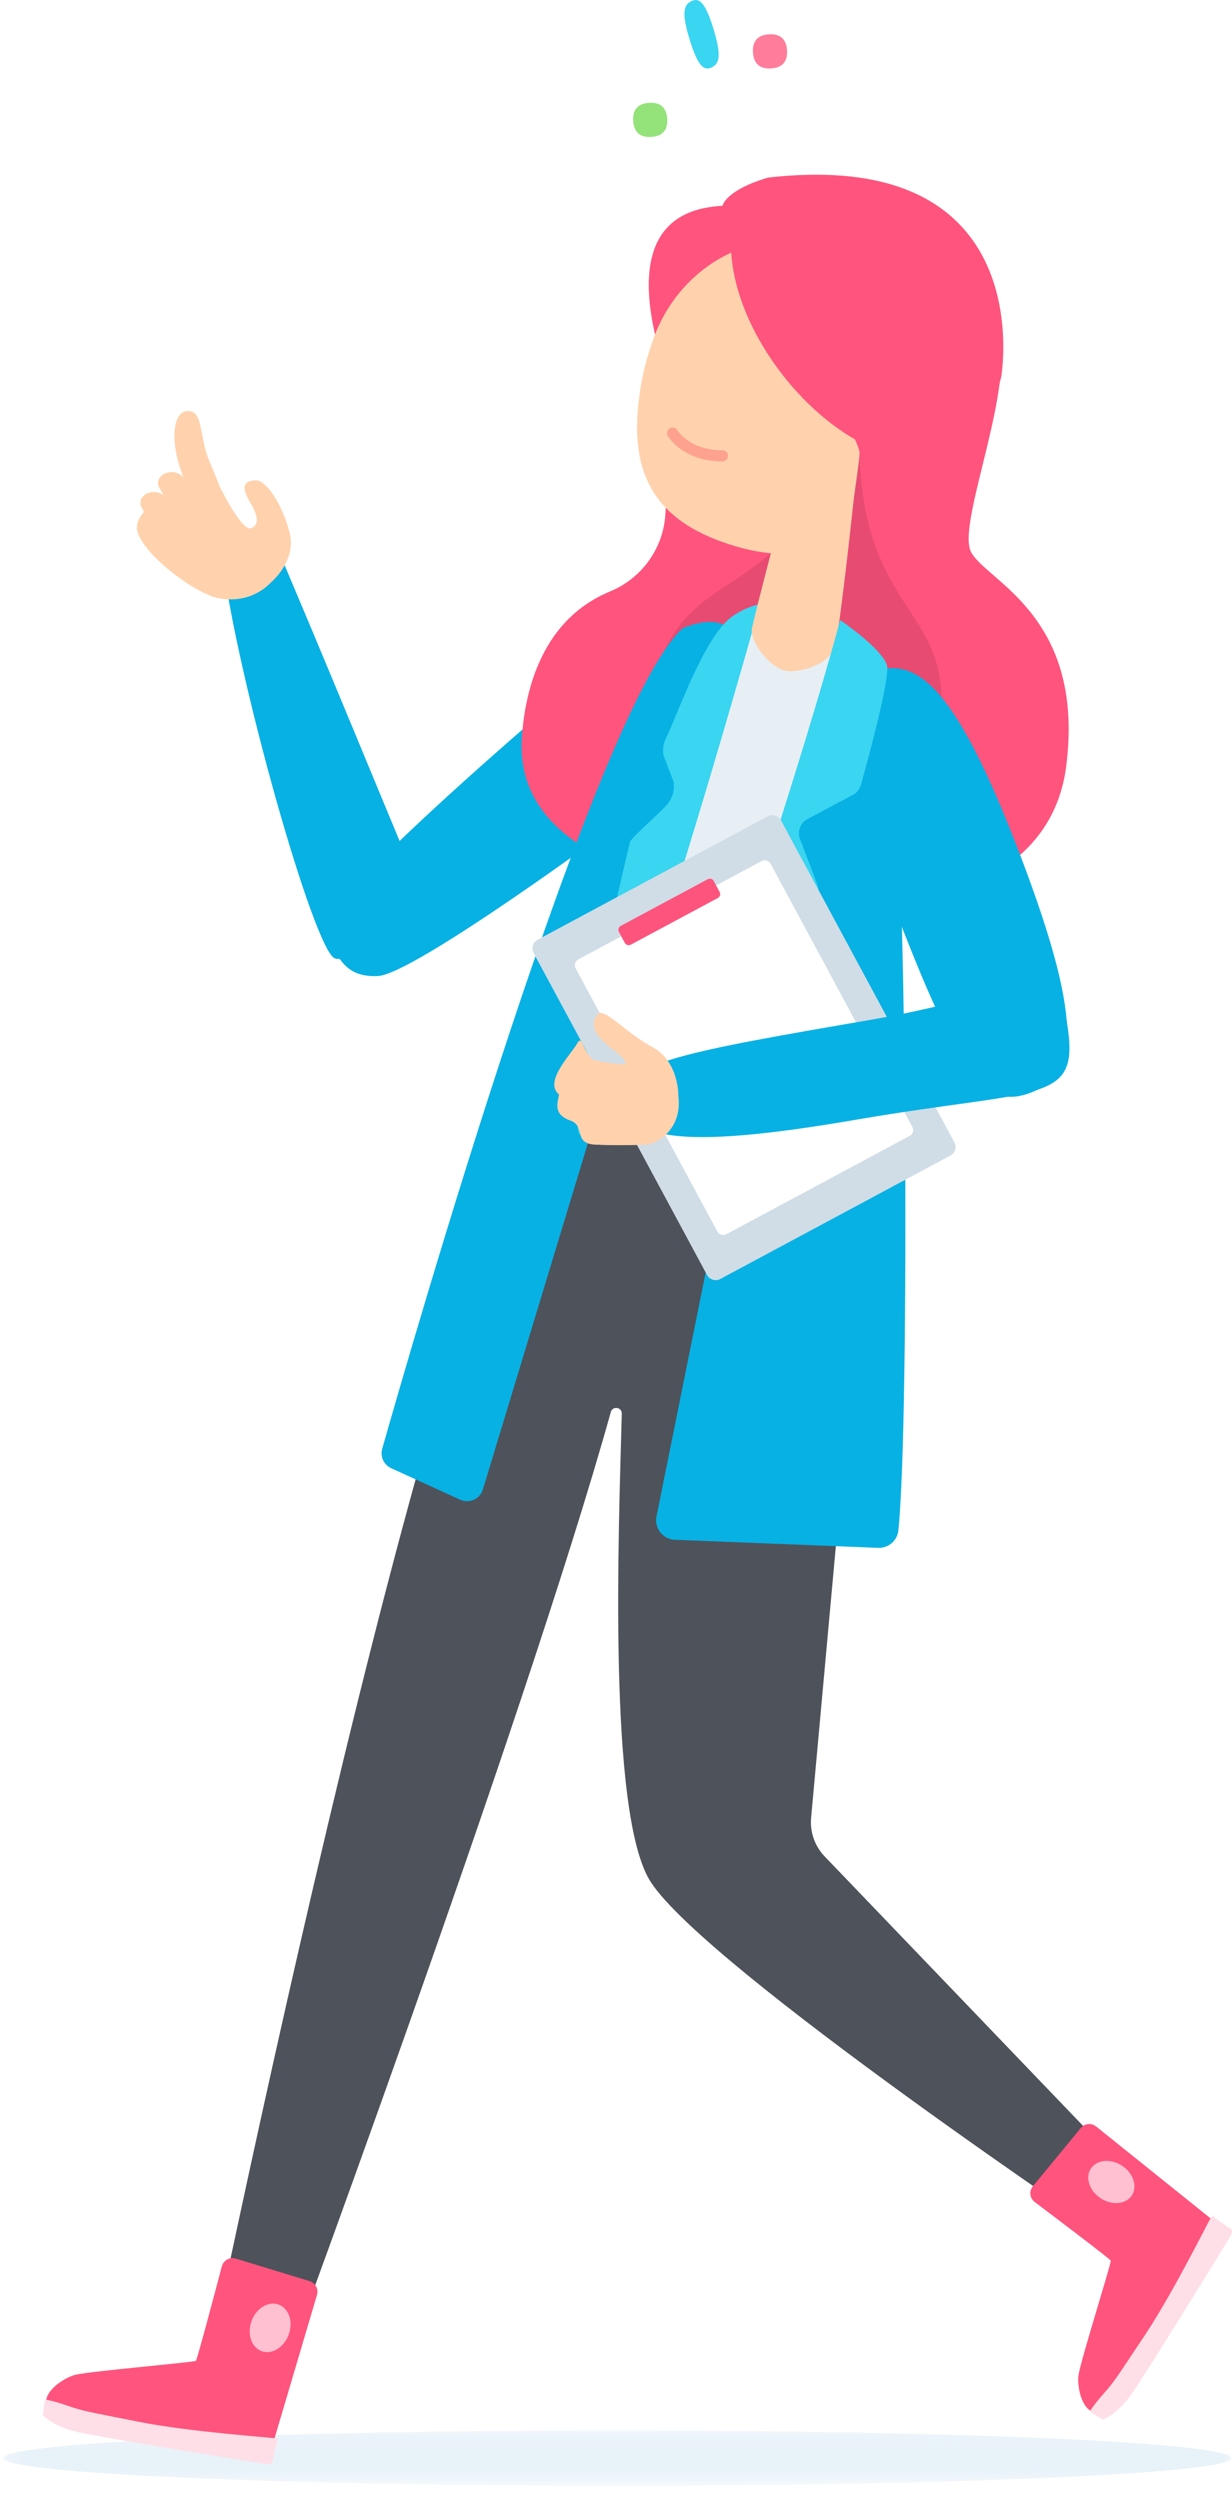 <svg xmlns="http://www.w3.org/2000/svg" xmlns:xlink="http://www.w3.org/1999/xlink" width="72" height="146" viewBox="0 0 72 146">
  <defs>
    <polygon id="ilustration-a" points=".022 .139 71.817 .139 71.817 3.379 .022 3.379"/>
  </defs>
  <g fill="none" fill-rule="evenodd" transform="translate(-279 -304)">
    <rect width="375" height="1038" fill="#FFF"/>
    <g transform="translate(16 292)">
      <rect width="342" height="167" x=".5" y=".5" fill="#FFF" stroke="#DDD" rx="4"/>
      <g transform="matrix(-1 0 0 1 335 11.986)">
        <path fill="#94E37A" fill-rule="nonzero" d="M34.996,7.078 C35.04,6.398 34.696,6.058 34.065,6.018 C33.434,5.977 33.048,6.27 33.004,6.95 C32.96,7.63 33.305,7.97 33.935,8.01 C34.567,8.05 34.952,7.758 34.996,7.078"/>
        <path fill="#3AD5F1" fill-rule="nonzero" d="M31.69,2.345 C32.192,0.722 32.028,0.29 31.597,0.083 C31.166,-0.124 30.812,0.059 30.31,1.682 C29.808,3.305 29.972,3.737 30.403,3.945 C30.834,4.152 31.188,3.968 31.69,2.345"/>
        <path fill="#FF7C9A" fill-rule="nonzero" d="M27.996,3.078 C28.04,2.398 27.695,2.058 27.064,2.018 C26.434,1.977 26.048,2.269 26.004,2.95 C25.96,3.63 26.304,3.97 26.935,4.01 C27.566,4.051 27.952,3.758 27.996,3.078"/>
        <path fill="#07B1E4" fill-rule="nonzero" d="M32,35.014 C32.909,35.036 53.626,52.599 52.985,54.26 C52.306,56.022 51.761,57.099 49.911,57.009 C47.809,56.906 36.018,48.209 36.018,48.209 L32,35.014 Z"/>
        <path fill="#07B1E4" fill-rule="nonzero" d="M48,50.662 C48.269,50.088 53.79,36.628 56.228,31.014 C56.624,31.191 59.07,32.161 58.998,32.727 C58.112,39.7 53.661,55.454 52.442,55.974 C51.096,56.549 48,50.662 48,50.662"/>
        <path fill="#FFD2AD" fill-rule="nonzero" d="M63.584,29.893 L63.726,29.647 C63.91,29.328 63.734,28.947 63.335,28.8 C63.026,28.687 62.673,28.746 62.444,28.926 L62.696,28.488 C62.879,28.169 62.703,27.788 62.304,27.641 C61.926,27.501 61.48,27.623 61.278,27.909 C61.353,27.7 61.425,27.491 61.493,27.284 C62.021,25.684 61.888,24.048 61.048,24.015 C60.083,23.976 60.386,25.531 59.732,27.02 C59.527,27.487 59.336,27.965 59.165,28.418 C58.866,29.015 57.821,31.014 57.336,30.859 C56.952,30.736 56.868,30.352 57.192,29.702 C57.517,29.053 58.223,28.147 57.098,28.06 C56.437,28.009 55.477,29.508 55.071,31.132 C54.665,32.756 56.127,33.99 56.127,33.99 C57.145,35.049 58.354,35.086 59.115,34.967 C59.119,34.966 59.124,34.965 59.127,34.965 C59.573,34.893 59.86,34.736 59.86,34.736 C61.417,34.068 63.737,32.161 63.982,30.986 C64.059,30.62 63.886,30.247 63.584,29.893"/>
        <g transform="translate(0 10.014)">
          <g transform="translate(0 131.779)">
            <mask id="ilustration-b" fill="#fff">
              <use xlink:href="#ilustration-a"/>
            </mask>
            <path fill="#E8F2F9" fill-rule="nonzero" d="M71.817,1.759 C71.817,2.654 55.745,3.379 35.92,3.379 C16.094,3.379 0.022,2.654 0.022,1.759 C0.022,0.864 16.094,0.139 35.92,0.139 C55.745,0.139 71.817,0.864 71.817,1.759" mask="url(#ilustration-b)"/>
          </g>
          <path fill="#E74B72" fill-rule="nonzero" d="M25.936,17.988 C27.935,26.646 33.252,24.241 34.274,29.892 C34.942,33.587 32.597,35.116 30.511,37.025 C29.026,31.712 26.745,22.09 25.936,17.988"/>
          <path fill="#FF547D" fill-rule="nonzero" d="M41.499,33.017 C41.299,30.227 40.295,26.169 36.349,24.538 C34.469,23.761 33.201,21.978 33.11,19.951 C33.043,18.445 32.742,16.634 31.953,14.748 C34.369,9.095 35.937,2.325 29.777,2.018 C29.777,2.018 29.615,1.114 27.125,0.373 C11.118,-1.454 13.489,12.025 13.489,12.025 L15.093,17.861 L26.535,21.885 C26.603,21.964 26.641,22.008 26.641,22.008 L27.426,42.263 C27.426,42.263 42.128,41.817 41.499,33.017"/>
          <path fill="#FFD2AD" fill-rule="nonzero" d="M33.907,10.061 C32.463,5.578 27.899,3.06 23.743,4.37 L23.743,4.37 C23.742,4.37 23.741,4.37 23.739,4.371 C23.738,4.372 23.736,4.372 23.735,4.372 L23.735,4.373 C19.591,5.72 17.349,10.417 18.793,14.9 C18.823,14.994 19.212,16.425 20.003,17.839 C22.165,21.938 25.042,23.175 29.344,21.798 C29.345,21.797 29.347,21.797 29.349,21.796 C29.35,21.795 29.352,21.795 29.354,21.794 C33.655,20.417 35.272,17.741 34.638,13.153 C34.456,11.545 33.937,10.155 33.907,10.061"/>
          <path fill="#FEA18E" fill-rule="nonzero" d="M31.627,16.57 C30.71,16.987 29.815,16.943 29.758,16.94 C29.58,16.929 29.443,16.776 29.454,16.598 C29.464,16.42 29.617,16.284 29.796,16.294 C29.829,16.295 31.552,16.367 32.43,15.104 C32.531,14.957 32.733,14.92 32.881,15.022 C33.028,15.123 33.065,15.325 32.962,15.472 C32.589,16.01 32.105,16.353 31.627,16.57"/>
          <path fill="#FF547D" fill-rule="nonzero" d="M22.037,15.658 C25.826,13.495 29.329,8.502 29.285,4.129 C28.258,3.302 27.375,2.367 26.764,1.304 C25.998,0.79 25.192,0.251 25.191,0.251 L24.599,0.421 C23.459,0.754 22.53,1.204 21.774,1.744 C17.643,2.744 14.55,7.219 13.741,9.227 C12.498,12.312 16.104,20.51 15.261,22.213 C14.418,23.916 8.565,25.899 9.687,34.729 C10.809,43.558 22.652,43.001 22.652,43.001 C22.652,43.001 24.323,40.847 24.192,37.625 C23.881,30.006 21.614,16.972 21.778,16.347 C21.842,16.106 21.931,15.877 22.037,15.658"/>
          <path fill="#E74B72" fill-rule="nonzero" d="M21.764 16.675C21.388 26.467 15.736 25.485 17.229 33.31 17.932 36.997 21.542 35.435 24.137 36.565 23.811 31.059 22.334 20.816 21.764 16.675M33.992 30.495C32.737 24.997 29.971 24.969 26.947 22.293 26.62 23.801 26.242 25.299 25.952 26.817 26.973 30.272 28.064 33.79 28.968 36.236 30.892 34.165 34.828 34.156 33.992 30.495"/>
          <path fill="#E7EFF5" fill-rule="nonzero" d="M21.464,42.788 C21.464,33.937 13.441,28.095 26.386,28.064 C26.917,28.062 27.374,25.896 27.832,26.099 C35.297,29.425 41.045,46.744 40.01,55.137 C38.583,66.712 34.073,58.847 30.558,58.774 C28.432,58.729 23.242,54.483 21.464,42.788"/>
          <path fill="#4E525A" fill-rule="nonzero" d="M25.234,54.01 C26.531,54.01 33.492,57.863 39.197,56.052 C44.901,54.242 60.502,131.334 60.502,131.334 L56.093,130.3 C56.093,130.3 41.411,90.744 36.302,72.454 C36.199,72.085 35.654,72.168 35.663,72.551 C35.825,78.97 36.525,95.98 33.966,99.905 C30.673,104.958 6.663,121.044 6.663,121.044 L7.341,115.559 L23.808,98.403 C24.385,97.802 24.672,96.981 24.597,96.152 L21.086,57.631 L25.234,54.01 Z"/>
          <path fill="#FF547D" fill-rule="nonzero" d="M58.217,121.892 L53.908,123.205 C53.567,123.309 53.373,123.668 53.474,124.01 L56.29,133.516 C56.29,133.516 66.356,132.078 68.407,131.211 C70.458,130.345 68.495,128.875 67.547,128.665 C66.599,128.456 60.646,127.943 60.553,127.861 C60.479,127.796 59.45,123.916 59.036,122.344 C58.942,121.988 58.57,121.784 58.217,121.892"/>
          <path fill="#FFDFE7" fill-rule="nonzero" d="M69.371,130.129 L69.503,131.026 C69.503,131.026 68.919,131.694 67.435,132.027 C65.952,132.36 56.895,133.827 56.563,133.869 C56.232,133.91 56.078,133.858 56.068,133.706 C56.058,133.553 55.82,132.607 55.82,132.607 C55.82,132.607 55.679,132.427 55.901,132.384 C56.123,132.34 60.893,132.016 63.879,131.423 C66.865,130.828 67.095,130.814 68.063,130.478 C69.032,130.142 69.371,130.129 69.371,130.129"/>
          <path fill="#FFC0D1" fill-rule="nonzero" d="M55.718,124.573 C55.118,124.79 54.853,125.576 55.127,126.328 C55.4,127.08 56.108,127.514 56.708,127.297 C57.309,127.08 57.573,126.294 57.3,125.542 C57.027,124.79 56.318,124.356 55.718,124.573"/>
          <path fill="#FF547D" fill-rule="nonzero" d="M11.641,117.672 L8.838,114.265 C8.616,113.995 8.217,113.954 7.944,114.173 L0.349,120.267 C0.349,120.267 5.414,128.836 6.967,130.367 C8.521,131.899 9.124,129.575 8.961,128.639 C8.799,127.703 7.044,122.128 7.083,122.013 C7.115,121.922 10.26,119.543 11.535,118.582 C11.824,118.364 11.871,117.951 11.641,117.672"/>
          <path fill="#FFDFE7" fill-rule="nonzero" d="M8.311,130.836 L7.544,131.289 C7.544,131.289 6.719,131.01 5.863,129.793 C5.006,128.576 0.292,120.93 0.13,120.646 C-0.031,120.362 -0.041,120.203 0.094,120.138 C0.229,120.072 1.001,119.504 1.001,119.504 C1.001,119.504 1.111,119.309 1.233,119.493 C1.356,119.677 3.431,123.871 5.085,126.351 C6.74,128.83 6.839,129.032 7.506,129.783 C8.173,130.534 8.311,130.836 8.311,130.836"/>
          <path fill="#07B1E4" fill-rule="nonzero" d="M28.82,27.683 L43.78,76.979 C43.95,77.536 44.573,77.817 45.105,77.575 L49.135,75.737 C49.568,75.54 49.793,75.06 49.663,74.603 C47.978,68.671 37.209,31.28 32.093,26.68 C29.102,25.466 28.82,27.683 28.82,27.683"/>
          <path fill="#3AD5F1" fill-rule="nonzero" d="M27.585,25.272 C27.585,25.272 34.218,49.078 37.185,55.066 C40.092,60.936 36.285,43.641 35.178,39.161 C35.119,38.922 33.269,37.326 32.949,36.905 C32.683,36.554 32.565,36.095 32.632,35.66 L33.231,34.084 C33.282,33.756 33.23,33.414 33.081,33.11 C32.381,31.68 30.924,27.389 29.314,26.073 C28.757,25.664 28.193,25.417 27.585,25.272"/>
          <path fill="#FFD2AD" fill-rule="nonzero" d="M26.784,21.661 C26.787,21.725 27.6,24.726 28.066,26.73 C28.128,27.679 26.819,29.127 25.99,29.189 C24.918,29.276 23.299,28.628 23.132,27.541 C22.641,24.332 22.072,18.802 22.072,18.802 L26.784,21.661 Z"/>
          <path fill="#07B1E4" fill-rule="nonzero" d="M19.816,42.767 C15.892,53.08 14.332,54.779 11.776,53.812 C9.219,52.844 8.43,50.309 12.354,39.996 C16.278,29.683 18.555,28.309 21.112,29.276 C23.668,30.243 23.74,32.454 19.816,42.767"/>
          <path fill="#07B1E4" fill-rule="nonzero" d="M25.124,36.343 L33.621,78.497 C33.793,79.182 33.308,79.858 32.602,79.915 L20.729,80.384 C20.108,80.435 19.561,79.983 19.497,79.365 C18.809,72.727 19.041,38.364 19.82,34.773 C20.407,32.067 19.914,29.673 21.462,28.046 C21.995,27.486 22.938,27.737 23.128,28.485 L25.124,36.343 Z"/>
          <path fill="#3AD5F1" fill-rule="nonzero" d="M20.164,28.857 C20.396,28.007 22.322,26.61 22.896,26.21 C23.252,27.501 24.187,30.927 26.307,37.63 C28.01,43.01 29.754,59.504 29.656,59.23 C28.844,56.94 25.112,44.569 24.232,42.349 C24.145,42.132 24.144,41.891 24.227,41.673 L25.249,38.989 C25.417,38.549 25.231,38.054 24.814,37.832 L22.15,36.413 C21.924,36.292 21.758,36.087 21.689,35.841 C21.294,34.432 19.968,29.582 20.164,28.857"/>
          <path fill="#D0DDE6" fill-rule="nonzero" d="M29.904,64.686 L16.459,57.479 C16.181,57.33 16.075,56.982 16.225,56.705 L26.359,37.902 C26.509,37.625 26.858,37.52 27.136,37.668 L40.581,44.876 C40.859,45.024 40.964,45.373 40.815,45.65 L30.68,64.453 C30.531,64.73 30.181,64.835 29.904,64.686"/>
          <path fill="#FFF" fill-rule="nonzero" d="M29.553,62.074 L18.837,56.33 C18.651,56.23 18.58,55.996 18.68,55.811 L26.966,40.437 C27.067,40.251 27.301,40.181 27.487,40.281 L38.203,46.025 C38.389,46.125 38.46,46.358 38.36,46.544 L30.074,61.918 C29.973,62.104 29.739,62.174 29.553,62.074"/>
          <path fill="#FD547D" fill-rule="nonzero" d="M35.134,45.165 L30.047,42.438 C29.922,42.371 29.874,42.215 29.942,42.09 L30.289,41.445 C30.356,41.321 30.514,41.274 30.638,41.341 L35.725,44.067 C35.851,44.135 35.898,44.292 35.831,44.417 L35.484,45.06 C35.417,45.185 35.259,45.232 35.134,45.165"/>
          <path fill="#07B1E4" fill-rule="nonzero" d="M21.985,55.388 C11.111,53.516 8.869,54.529 9.637,49.768 C10.405,45.007 10.234,47.679 21.108,49.551 C31.982,51.422 35.875,52.101 35.507,54.222 C35.141,56.343 32.859,57.26 21.985,55.388"/>
          <path fill="#FFC0D1" fill-rule="nonzero" d="M8.248,116.633 C7.902,116.109 7.086,116.035 6.425,116.468 C5.764,116.901 5.509,117.677 5.854,118.202 C6.2,118.726 7.016,118.8 7.676,118.367 C8.337,117.934 8.593,117.158 8.248,116.633"/>
          <path fill="#FFD2AD" fill-rule="nonzero" d="M39.382,53.869 C40.18,53.1 38.61,51.547 38.264,50.926 C37.973,50.403 37.986,51.298 37.371,51.866 C36.839,52.036 36.145,52.106 35.449,52.161 C35.43,51.897 35.693,51.657 36.205,51.269 C36.904,50.739 37.701,49.985 37.071,49.235 C36.701,48.796 35.501,50.258 33.876,51.143 C32.301,52 32.357,53.985 32.357,53.985 C32.182,55.419 32.901,56.181 33.462,56.55 C33.464,56.552 33.468,56.553 33.471,56.555 C33.801,56.771 34.098,56.823 34.098,56.823 C34.32,56.888 36.963,56.879 36.971,56.845 C38.613,56.893 37.704,55.774 38.662,55.437 C39.73,55.06 39.387,54.356 39.332,53.912 C39.329,53.891 39.382,53.869 39.382,53.869"/>
        </g>
      </g>
      <rect width="97" height="168" x="246"/>
    </g>
  </g>
</svg>
